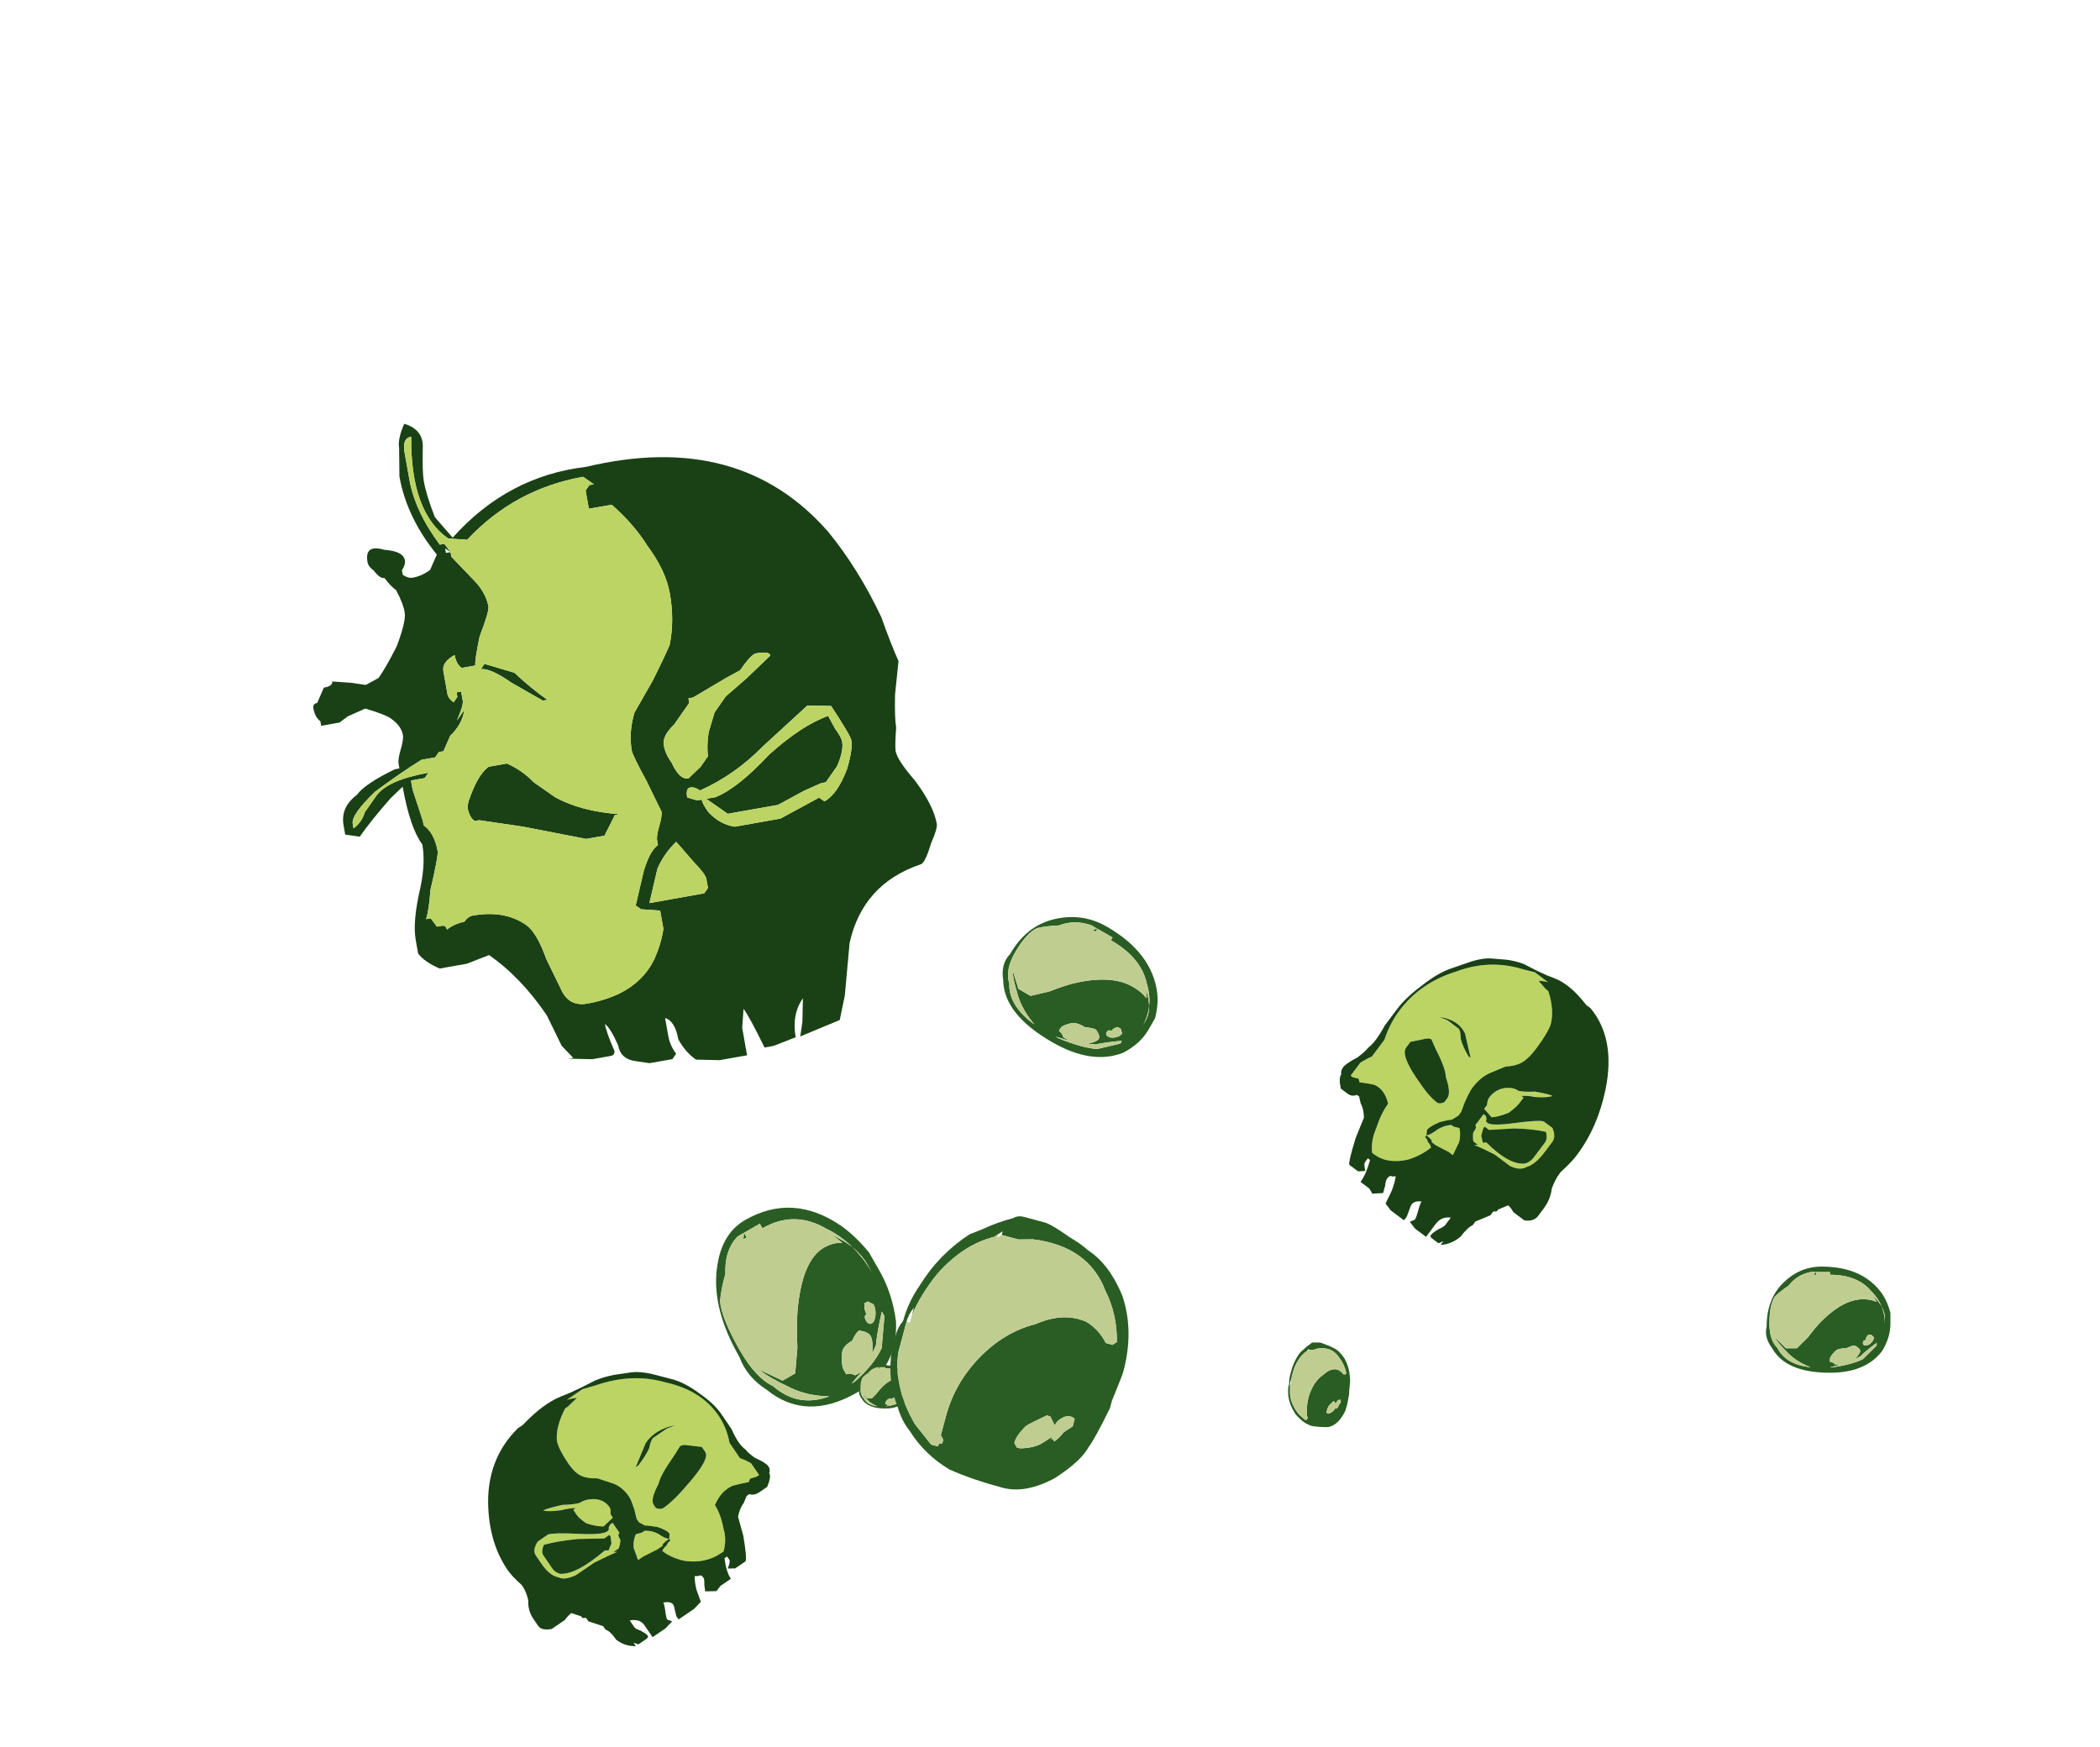 <?xml version="1.0" encoding="UTF-8" standalone="no"?>
<svg xmlns:ffdec="https://www.free-decompiler.com/flash" xmlns:xlink="http://www.w3.org/1999/xlink" ffdec:objectType="frame" height="133.9px" width="160.95px" xmlns="http://www.w3.org/2000/svg">
  <g transform="matrix(1.0, 0.0, 0.0, 1.0, 76.5, 100.75)">
    <use ffdec:characterId="227" height="6.15" transform="matrix(-3.985, 2.72, 1.775, 2.6, -25.245, 0.457)" width="4.45" xlink:href="#shape0"/>
    <use ffdec:characterId="228" height="1.95" transform="matrix(4.856, -2.788, 4.018, 7.0, -24.252, -4.444)" width="2.25" xlink:href="#shape1"/>
    <use ffdec:characterId="228" height="1.95" transform="matrix(1.732, 0.0, 0.0, 1.714, -10.641, 3.872)" width="2.25" xlink:href="#shape1"/>
    <use ffdec:characterId="229" height="3.45" transform="matrix(5.144, 1.378, -1.536, 5.734, -4.926, -9.323)" width="3.3" xlink:href="#shape2"/>
    <use ffdec:characterId="229" height="3.45" transform="matrix(1.439, 0.0, 0.0, 1.881, 22.226, 2.153)" width="3.3" xlink:href="#shape2"/>
    <use ffdec:characterId="228" height="1.95" transform="matrix(4.658, 2.674, -2.493, 4.343, 3.662, -32.401)" width="2.25" xlink:href="#shape1"/>
    <use ffdec:characterId="227" height="6.15" transform="matrix(3.379, 2.533, -2.14, 2.855, 35.651, -31.227)" width="4.45" xlink:href="#shape0"/>
    <use ffdec:characterId="229" height="3.45" transform="matrix(1.3, 0.0, 0.0, 1.952, -20.844, -35.168)" width="3.3" xlink:href="#shape2"/>
    <use ffdec:characterId="228" height="1.95" transform="matrix(4.216, 0.0, 0.0, 4.173, 58.901, -3.664)" width="2.25" xlink:href="#shape1"/>
    <use ffdec:characterId="230" height="7.35" transform="matrix(7.0, -1.242, 1.242, 7.0, -56.021, -66.404)" width="6.4" xlink:href="#shape3"/>
  </g>
  <defs>
    <g id="shape0" transform="matrix(1.0, 0.0, 0.0, 1.0, 2.25, 3.95)">
      <path d="M0.3 -3.05 Q0.35 -2.85 0.35 -2.45 0.35 -2.2 0.3 -2.05 0.25 -1.9 0.1 -1.75 0.0 -1.55 -0.05 -1.45 -0.15 -1.25 -0.15 -0.95 -0.15 -0.85 -0.1 -0.6 L-0.05 -0.4 -0.05 -0.3 -0.1 -0.15 Q-0.15 -0.1 -0.25 0.05 -0.35 0.25 -0.35 0.35 L-0.3 0.45 -0.3 0.5 Q-0.25 0.5 -0.2 0.55 -0.15 0.55 -0.1 0.6 -0.15 0.85 -0.3 1.1 -0.55 1.45 -0.85 1.45 L-0.9 1.45 Q-1.05 1.25 -1.1 1.0 -1.2 0.65 -1.2 0.4 -1.4 0.2 -1.6 0.25 -1.7 0.3 -1.85 0.4 L-1.9 0.35 -2.0 0.4 -2.05 0.4 -2.05 0.3 Q-2.05 0.2 -2.05 0.05 -2.0 -0.1 -1.95 -0.2 -1.95 -0.3 -1.95 -0.5 L-1.95 -0.65 Q-2.05 -1.0 -2.05 -1.35 -2.05 -2.1 -1.65 -2.75 -1.3 -3.4 -0.7 -3.65 L-0.5 -3.75 -0.2 -3.75 Q-0.3 -3.7 -0.35 -3.65 L-0.15 -3.6 -0.1 -3.6 Q0.2 -3.35 0.3 -3.05 M0.85 -1.6 Q0.75 -1.55 0.65 -1.45 L0.7 -1.45 0.7 -1.3 Q0.7 -1.2 0.65 -1.0 0.55 -0.8 0.45 -0.7 L0.25 -0.75 0.25 -0.85 Q0.2 -0.95 0.2 -1.0 0.2 -1.25 0.35 -1.4 0.45 -1.5 0.55 -1.5 0.65 -1.55 0.8 -1.7 1.05 -1.85 1.1 -1.85 1.05 -1.75 0.85 -1.6 M0.4 -0.6 Q0.4 -0.55 0.45 -0.55 0.55 -0.55 0.85 -0.9 1.15 -1.25 1.25 -1.3 L1.45 -1.3 Q1.6 -1.2 1.6 -1.05 1.6 -0.95 1.6 -0.8 1.6 -0.45 1.5 -0.3 1.45 -0.15 1.25 -0.1 L0.9 -0.1 Q0.65 -0.05 0.5 0.0 L0.55 -0.05 0.45 -0.05 Q0.4 -0.1 0.35 -0.2 0.35 -0.35 0.3 -0.35 L0.3 -0.65 0.35 -0.65 0.4 -0.6 M0.45 -0.4 L0.5 -0.25 Q0.55 -0.2 0.6 -0.15 L0.65 -0.2 Q1.25 -0.1 1.45 -0.35 1.5 -0.45 1.5 -0.55 1.5 -0.65 1.5 -0.75 L1.5 -0.95 Q1.5 -1.05 1.4 -1.15 1.2 -1.05 0.9 -0.8 L0.55 -0.45 0.45 -0.45 0.45 -0.4 M-1.55 -0.8 Q-1.55 -0.6 -1.05 -0.4 -0.7 -0.25 -0.5 -0.25 -0.45 -0.25 -0.4 -0.35 L-0.4 -0.45 Q-0.4 -0.6 -0.65 -0.8 -0.75 -0.95 -1.1 -1.15 L-1.25 -1.25 Q-1.3 -1.3 -1.4 -1.15 L-1.55 -0.95 Q-1.55 -0.9 -1.55 -0.8 M-0.05 -0.05 L0.0 -0.05 0.1 -0.1 Q0.2 0.0 0.25 0.15 L0.3 0.45 0.2 0.45 -0.05 0.5 -0.15 0.5 Q-0.15 0.45 -0.3 0.45 -0.25 0.4 -0.2 0.2 -0.15 0.05 -0.05 -0.05 M-0.55 -1.45 L-0.5 -1.45 Q-0.55 -1.5 -0.7 -1.65 -0.8 -1.75 -0.85 -1.8 -1.1 -1.95 -1.4 -1.75 L-1.25 -1.8 -1.0 -1.8 Q-0.95 -1.8 -0.85 -1.65 -0.75 -1.55 -0.55 -1.45" fill="#bcd463" fill-rule="evenodd" stroke="none"/>
      <path d="M0.6 -3.85 L0.7 -3.85 Q1.4 -3.65 1.8 -2.65 2.1 -1.9 2.1 -1.15 2.1 -0.95 2.05 -0.65 L2.05 -0.6 Q2.05 -0.45 2.1 -0.25 2.2 -0.05 2.2 0.2 2.2 0.35 2.2 0.4 2.2 0.55 2.05 0.65 L1.8 0.65 Q1.7 0.6 1.65 0.6 L1.55 0.8 1.55 0.85 1.5 0.9 1.5 1.0 Q1.45 1.1 1.35 1.3 L1.35 1.4 Q1.3 1.5 1.3 1.75 1.25 2.0 1.1 2.15 L1.1 2.05 1.05 2.15 0.9 2.15 Q0.85 2.15 0.85 2.1 0.85 2.05 0.9 1.9 0.95 1.8 0.95 1.75 0.95 1.7 0.95 1.65 L0.95 1.55 Q0.8 1.65 0.8 1.85 L0.8 2.2 0.55 2.2 0.4 2.15 0.45 2.05 Q0.45 2.0 0.4 1.85 0.35 1.7 0.35 1.65 0.2 1.75 0.25 1.9 L0.3 2.1 0.3 2.2 0.0 2.2 -0.15 2.15 -0.2 1.85 Q-0.25 1.65 -0.3 1.55 L-0.35 1.6 Q-0.4 1.6 -0.4 1.7 -0.4 1.75 -0.35 1.85 L-0.3 2.0 -0.45 2.15 -0.55 2.1 -0.75 2.1 Q-0.75 1.9 -0.85 1.6 L-0.9 1.6 -0.9 1.7 Q-0.9 1.75 -0.8 1.85 L-0.9 1.95 -1.1 1.95 Q-1.15 1.9 -1.3 1.4 L-1.4 0.95 Q-1.5 0.8 -1.6 0.75 L-1.7 0.65 -1.75 0.65 Q-1.8 0.75 -1.9 0.75 L-2.05 0.75 Q-2.2 0.6 -2.2 0.5 -2.25 0.45 -2.25 0.35 -2.25 0.25 -2.15 0.0 -2.1 -0.2 -2.1 -0.3 -2.05 -0.5 -2.1 -0.9 -2.1 -1.1 -2.1 -1.35 -2.1 -1.65 -2.0 -2.05 -1.9 -2.5 -1.75 -2.75 L-1.55 -3.1 Q-1.4 -3.35 -1.25 -3.45 L-1.05 -3.6 Q-0.9 -3.7 -0.75 -3.75 L-0.5 -3.8 -0.3 -3.85 -0.15 -3.9 Q0.15 -4.0 0.6 -3.85 M0.3 -3.05 Q0.2 -3.35 -0.1 -3.6 L-0.15 -3.6 -0.35 -3.65 Q-0.3 -3.7 -0.2 -3.75 L-0.5 -3.75 -0.7 -3.65 Q-1.3 -3.4 -1.65 -2.75 -2.05 -2.1 -2.05 -1.35 -2.05 -1.0 -1.95 -0.65 L-1.95 -0.5 Q-1.95 -0.3 -1.95 -0.2 -2.0 -0.1 -2.05 0.05 -2.05 0.2 -2.05 0.3 L-2.05 0.4 -2.0 0.4 -1.9 0.35 -1.85 0.4 Q-1.7 0.3 -1.6 0.25 -1.4 0.2 -1.2 0.4 -1.2 0.65 -1.1 1.0 -1.05 1.25 -0.9 1.45 L-0.85 1.45 Q-0.55 1.45 -0.3 1.1 -0.15 0.85 -0.1 0.6 -0.15 0.55 -0.2 0.55 -0.25 0.5 -0.3 0.5 L-0.3 0.45 -0.35 0.35 Q-0.35 0.25 -0.25 0.05 -0.15 -0.1 -0.1 -0.15 L-0.05 -0.3 -0.05 -0.4 -0.1 -0.6 Q-0.15 -0.85 -0.15 -0.95 -0.15 -1.25 -0.05 -1.45 0.0 -1.55 0.1 -1.75 0.25 -1.9 0.3 -2.05 0.35 -2.2 0.35 -2.45 0.35 -2.85 0.3 -3.05 M-1.55 -0.8 Q-1.55 -0.9 -1.55 -0.95 L-1.4 -1.15 Q-1.3 -1.3 -1.25 -1.25 L-1.1 -1.15 Q-0.75 -0.95 -0.65 -0.8 -0.4 -0.6 -0.4 -0.45 L-0.4 -0.35 Q-0.45 -0.25 -0.5 -0.25 -0.7 -0.25 -1.05 -0.4 -1.55 -0.6 -1.55 -0.8 M0.45 -0.4 L0.45 -0.45 0.55 -0.45 0.9 -0.8 Q1.2 -1.05 1.4 -1.15 1.5 -1.05 1.5 -0.95 L1.5 -0.75 Q1.5 -0.65 1.5 -0.55 1.5 -0.45 1.45 -0.35 1.25 -0.1 0.65 -0.2 L0.6 -0.15 Q0.55 -0.2 0.5 -0.25 L0.45 -0.4 M0.4 -0.6 L0.35 -0.65 0.3 -0.65 0.3 -0.35 Q0.35 -0.35 0.35 -0.2 0.4 -0.1 0.45 -0.05 L0.55 -0.05 0.5 0.0 Q0.65 -0.05 0.9 -0.1 L1.25 -0.1 Q1.45 -0.15 1.5 -0.3 1.6 -0.45 1.6 -0.8 1.6 -0.95 1.6 -1.05 1.6 -1.2 1.45 -1.3 L1.25 -1.3 Q1.15 -1.25 0.85 -0.9 0.55 -0.55 0.45 -0.55 0.4 -0.55 0.4 -0.6 M0.85 -1.6 Q1.05 -1.75 1.1 -1.85 1.05 -1.85 0.8 -1.7 0.65 -1.55 0.55 -1.5 0.45 -1.5 0.35 -1.4 0.2 -1.25 0.2 -1.0 0.2 -0.95 0.25 -0.85 L0.25 -0.75 0.45 -0.7 Q0.55 -0.8 0.65 -1.0 0.7 -1.2 0.7 -1.3 L0.7 -1.45 0.65 -1.45 Q0.75 -1.55 0.85 -1.6 M-0.55 -1.45 Q-0.75 -1.55 -0.85 -1.65 -0.95 -1.8 -1.0 -1.8 L-1.25 -1.8 -1.4 -1.75 Q-1.1 -1.95 -0.85 -1.8 -0.8 -1.75 -0.7 -1.65 -0.55 -1.5 -0.5 -1.45 L-0.55 -1.45 M-0.05 -0.05 Q-0.15 0.05 -0.2 0.2 -0.25 0.4 -0.3 0.45 -0.15 0.45 -0.15 0.5 L-0.05 0.5 0.2 0.45 0.3 0.45 0.25 0.15 Q0.2 0.0 0.1 -0.1 L0.0 -0.05 -0.05 -0.05" fill="#1a4115" fill-rule="evenodd" stroke="none"/>
    </g>
    <g id="shape1" transform="matrix(1.0, 0.0, 0.0, 1.0, 1.15, 0.95)">
      <path d="M-0.25 -0.8 L-0.3 -0.8 -0.25 -0.85 -0.25 -0.8" fill="#006600" fill-rule="evenodd" stroke="none"/>
      <path d="M0.75 -0.45 Q0.9 -0.3 0.95 -0.2 1.0 -0.1 1.0 0.0 1.0 0.15 1.0 0.3 1.0 0.2 1.0 0.1 1.0 -0.25 0.75 -0.5 0.5 -0.8 0.0 -0.8 L0.0 -0.85 Q-0.15 -0.85 -0.25 -0.85 L-0.35 -0.85 Q-0.6 -0.8 -0.75 -0.6 -0.9 -0.5 -1.0 -0.4 -1.1 -0.25 -1.1 0.1 -1.1 0.4 -0.95 0.55 -0.8 0.85 -0.35 0.9 -0.6 0.8 -0.75 0.65 -0.95 0.45 -1.0 0.35 -0.9 0.45 -0.8 0.55 L-0.7 0.55 Q-0.65 0.55 -0.6 0.55 L-0.4 0.35 Q-0.25 0.15 -0.15 0.05 0.25 -0.35 0.6 -0.35 0.75 -0.35 0.85 -0.3 0.8 -0.4 0.75 -0.45 M1.1 -0.1 Q1.1 0.0 1.1 0.1 1.1 0.35 0.95 0.6 0.65 1.0 0.0 1.0 -0.8 1.0 -1.05 0.55 -1.2 0.35 -1.15 0.15 -1.15 -0.35 -0.85 -0.65 -0.55 -0.95 -0.15 -0.95 0.6 -0.95 0.95 -0.45 1.05 -0.3 1.1 -0.1 M0.85 0.5 L0.85 0.45 Q0.65 0.6 0.55 0.7 L0.45 0.75 Q0.55 0.65 0.55 0.6 0.55 0.55 0.45 0.5 0.4 0.5 0.3 0.55 0.15 0.55 0.1 0.6 0.0 0.7 0.0 0.75 L0.0 0.8 Q0.05 0.8 0.1 0.85 L0.2 0.85 0.0 0.9 0.05 0.9 Q0.4 0.85 0.6 0.75 0.7 0.65 0.85 0.5 M0.8 0.35 L0.75 0.3 0.7 0.3 Q0.65 0.35 0.65 0.4 0.6 0.4 0.6 0.45 0.6 0.5 0.65 0.5 0.7 0.5 0.75 0.45 0.8 0.4 0.8 0.35" fill="#2a5d23" fill-rule="evenodd" stroke="none"/>
      <path d="M0.75 -0.45 Q0.8 -0.4 0.85 -0.3 0.75 -0.35 0.6 -0.35 0.25 -0.35 -0.15 0.05 -0.25 0.15 -0.4 0.35 L-0.6 0.55 Q-0.65 0.55 -0.7 0.55 L-0.8 0.55 Q-0.9 0.45 -1.0 0.35 -0.95 0.45 -0.75 0.65 -0.6 0.8 -0.35 0.9 -0.8 0.85 -0.95 0.55 -1.1 0.4 -1.1 0.1 -1.1 -0.25 -1.0 -0.4 -0.9 -0.5 -0.75 -0.6 -0.6 -0.8 -0.35 -0.85 L-0.25 -0.85 Q-0.15 -0.85 0.0 -0.85 L0.0 -0.8 Q0.5 -0.8 0.75 -0.5 1.0 -0.25 1.0 0.1 1.0 0.2 1.0 0.3 1.0 0.15 1.0 0.0 1.0 -0.1 0.95 -0.2 0.9 -0.3 0.75 -0.45 M0.8 0.35 Q0.8 0.4 0.75 0.45 0.7 0.5 0.65 0.5 0.6 0.5 0.6 0.45 0.6 0.4 0.65 0.4 0.65 0.35 0.7 0.3 L0.75 0.3 0.8 0.35 M0.85 0.5 Q0.7 0.65 0.6 0.75 0.4 0.85 0.05 0.9 L0.0 0.9 0.2 0.85 0.1 0.85 Q0.05 0.8 0.0 0.8 L0.0 0.75 Q0.0 0.7 0.1 0.6 0.15 0.55 0.3 0.55 0.4 0.5 0.45 0.5 0.55 0.55 0.55 0.6 0.55 0.65 0.45 0.75 L0.55 0.7 Q0.65 0.6 0.85 0.45 L0.85 0.5 M-0.25 -0.8 L-0.25 -0.85 -0.3 -0.8 -0.25 -0.8" fill="#c0cd91" fill-rule="evenodd" stroke="none"/>
    </g>
    <g id="shape2" transform="matrix(1.0, 0.0, 0.0, 1.0, 1.65, 1.7)">
      <path d="M-0.55 1.55 L-0.55 1.55" fill="#009900" fill-rule="evenodd" stroke="none"/>
      <path d="M-1.55 0.0 Q-1.55 0.1 -1.55 0.2 L-1.55 0.4 Q-1.5 0.85 -1.05 1.25 -0.9 1.35 -0.75 1.45 L-0.65 1.45 Q-0.65 1.4 -0.6 1.4 L-0.6 1.35 -0.65 1.3 -0.65 1.05 Q-0.65 0.6 -0.4 0.2 -0.15 -0.2 0.25 -0.4 0.6 -0.65 0.95 -0.6 1.15 -0.55 1.3 -0.4 L1.4 -0.4 1.45 -0.45 Q1.35 -0.8 1.1 -1.05 0.9 -1.3 0.6 -1.4 0.3 -1.5 -0.1 -1.45 L-0.3 -1.4 -0.4 -1.4 Q-0.5 -1.4 -0.55 -1.4 L-0.55 -1.45 -0.6 -1.4 -0.65 -1.35 Q-1.05 -1.15 -1.3 -0.7 -1.45 -0.4 -1.5 -0.1 L-1.5 0.0 -1.5 -0.2 Q-1.55 -0.1 -1.55 0.0 M0.7 -1.5 Q1.05 -1.4 1.35 -1.05 1.65 -0.65 1.65 -0.1 1.65 -0.05 1.6 0.3 L1.6 0.4 Q1.5 0.85 1.45 0.95 1.4 1.15 1.1 1.45 0.75 1.75 0.4 1.75 -0.05 1.75 -0.4 1.7 -0.8 1.6 -1.1 1.35 -1.25 1.25 -1.35 1.1 -1.6 0.8 -1.65 0.4 L-1.65 0.2 Q-1.65 0.1 -1.6 0.0 -1.6 -0.25 -1.5 -0.5 -1.35 -0.95 -1.0 -1.3 L-0.85 -1.4 Q-0.65 -1.55 -0.45 -1.65 -0.4 -1.7 -0.3 -1.7 L-0.25 -1.7 Q-0.15 -1.7 0.0 -1.7 0.1 -1.7 0.4 -1.6 0.6 -1.55 0.7 -1.5 M1.5 0.25 L1.5 0.25 M0.8 0.7 L0.75 0.7 Q0.55 0.85 0.5 0.9 0.4 1.05 0.4 1.15 L0.45 1.2 0.5 1.2 Q0.7 1.15 0.8 1.05 L0.9 0.95 0.9 1.0 Q0.9 0.95 0.95 1.0 1.0 0.95 1.05 0.85 L1.15 0.75 1.15 0.65 Q1.05 0.6 0.95 0.7 0.9 0.75 0.9 0.8 L0.8 0.7 M-0.55 1.55 L-0.55 1.55" fill="#2a5d23" fill-rule="evenodd" stroke="none"/>
      <path d="M-0.55 -1.4 Q-0.5 -1.4 -0.4 -1.4 L-0.3 -1.4 -0.1 -1.45 Q0.3 -1.5 0.6 -1.4 0.9 -1.3 1.1 -1.05 1.35 -0.8 1.45 -0.45 L1.4 -0.4 1.3 -0.4 Q1.15 -0.55 0.95 -0.6 0.6 -0.65 0.25 -0.4 -0.15 -0.2 -0.4 0.2 -0.65 0.6 -0.65 1.05 L-0.65 1.3 -0.6 1.35 -0.6 1.4 Q-0.65 1.4 -0.65 1.45 L-0.75 1.45 Q-0.9 1.35 -1.05 1.25 -1.5 0.85 -1.55 0.4 L-1.55 0.2 Q-1.55 0.1 -1.55 0.0 L-1.5 0.0 -1.5 -0.1 Q-1.45 -0.4 -1.3 -0.7 -1.05 -1.15 -0.65 -1.35 L-0.6 -1.4 -0.6 -1.35 -0.55 -1.4 M0.8 0.7 L0.9 0.8 Q0.9 0.75 0.95 0.7 1.05 0.6 1.15 0.65 L1.15 0.75 1.05 0.85 Q1.0 0.95 0.95 1.0 0.9 0.95 0.9 1.0 L0.9 0.95 0.8 1.05 Q0.7 1.15 0.5 1.2 L0.45 1.2 0.4 1.15 Q0.4 1.05 0.5 0.9 0.55 0.85 0.75 0.7 L0.8 0.7" fill="#c0cd91" fill-rule="evenodd" stroke="none"/>
    </g>
    <g id="shape3" transform="matrix(1.0, 0.0, 0.0, 1.0, 3.5, 5.05)">
      <path d="M0.35 -3.3 Q0.25 -3.55 0.05 -3.8 L-0.2 -3.8 -0.2 -4.0 -0.15 -4.05 -0.1 -4.05 -0.2 -4.15 Q-0.95 -4.15 -1.55 -3.7 L-1.75 -3.75 Q-2.1 -4.1 -1.95 -4.9 -2.05 -4.9 -2.05 -4.75 L-2.05 -4.45 Q-2.05 -4.1 -1.85 -3.7 L-1.8 -3.7 -1.75 -3.6 -1.75 -3.55 -1.55 -3.25 Q-1.45 -3.1 -1.45 -2.95 -1.45 -2.9 -1.6 -2.65 -1.7 -2.4 -1.7 -2.35 L-1.85 -2.35 Q-1.9 -2.4 -1.9 -2.5 -2.05 -2.45 -2.05 -2.35 -2.05 -2.3 -2.05 -2.2 L-2.05 -2.1 Q-2.05 -2.05 -2.0 -2.0 L-1.95 -2.05 -1.95 -2.1 -1.9 -2.1 -1.9 -2.0 Q-1.9 -1.95 -2.0 -1.8 -1.95 -1.85 -1.9 -1.9 -1.95 -1.75 -2.1 -1.65 L-2.2 -1.5 -2.25 -1.5 -2.3 -1.45 -2.45 -1.45 Q-2.7 -1.35 -3.0 -1.2 -3.3 -1.0 -3.3 -0.9 L-3.3 -0.85 Q-3.2 -0.9 -3.15 -1.0 L-3.0 -1.15 Q-2.85 -1.3 -2.4 -1.3 L-2.45 -1.25 -2.6 -1.25 -2.6 -1.15 -2.55 -0.8 -2.55 -0.75 Q-2.45 -0.65 -2.45 -0.45 -2.45 -0.4 -2.6 -0.05 -2.65 0.15 -2.7 0.25 L-2.65 0.25 -2.6 0.35 -2.55 0.35 Q-2.5 0.35 -2.5 0.4 -2.4 0.35 -2.3 0.35 -2.25 0.3 -2.2 0.3 -1.85 0.3 -1.65 0.5 -1.55 0.6 -1.5 0.9 L-1.4 1.25 Q-1.35 1.45 -1.15 1.45 -0.6 1.45 -0.35 1.1 -0.25 0.95 -0.2 0.8 -0.2 0.7 -0.2 0.65 L-0.2 0.6 -0.4 0.55 -0.45 0.5 -0.3 0.15 Q-0.2 -0.05 -0.1 -0.1 L-0.1 -0.15 Q-0.1 -0.2 -0.05 -0.3 0.0 -0.4 0.0 -0.45 L-0.1 -0.8 Q-0.2 -1.1 -0.2 -1.15 -0.2 -1.35 -0.1 -1.55 L0.15 -1.85 Q0.3 -2.05 0.4 -2.2 0.5 -2.45 0.5 -2.75 0.5 -3.0 0.35 -3.3 M0.7 -0.3 Q0.6 -0.4 0.5 -0.5 L0.6 -0.5 Q0.85 -0.55 1.25 -0.85 1.65 -1.1 1.95 -1.15 L2.0 -1.0 Q2.05 -0.9 2.05 -0.85 2.05 -0.75 1.95 -0.6 L1.8 -0.45 1.75 -0.45 1.55 -0.4 Q1.4 -0.35 1.25 -0.3 L0.7 -0.3 M0.35 -0.65 Q0.3 -0.65 0.3 -0.55 L0.4 -0.5 0.45 -0.5 Q0.45 -0.45 0.5 -0.35 0.6 -0.2 0.75 -0.15 L1.25 -0.15 1.7 -0.3 1.75 -0.25 Q1.9 -0.3 2.05 -0.55 2.15 -0.75 2.15 -0.85 2.15 -0.9 2.0 -1.25 L1.75 -1.3 1.2 -0.95 Q0.85 -0.7 0.45 -0.6 0.4 -0.65 0.35 -0.65 M1.1 -1.8 L0.95 -1.75 0.55 -1.6 0.5 -1.6 0.5 -1.55 0.3 -1.35 Q0.15 -1.25 0.15 -1.15 0.15 -1.05 0.2 -0.95 0.25 -0.75 0.35 -0.75 L0.5 -0.85 0.6 -0.95 Q0.6 -1.05 0.65 -1.2 L0.75 -1.4 0.9 -1.55 1.15 -1.7 1.45 -1.9 Q1.45 -1.95 1.3 -1.95 1.25 -1.95 1.1 -1.8 M2.6 -0.65 Q2.6 -0.55 2.75 -0.3 2.9 0.0 2.9 0.2 2.9 0.25 2.8 0.4 2.7 0.6 2.65 0.6 2.0 0.7 1.75 1.3 L1.6 1.85 1.5 2.1 1.05 2.2 1.1 2.05 1.15 1.8 Q1.0 1.95 1.0 2.2 L0.75 2.25 0.65 2.25 Q0.55 1.9 0.5 1.8 L0.45 2.0 Q0.45 2.15 0.45 2.25 L0.45 2.3 0.15 2.3 -0.1 2.25 Q-0.2 2.15 -0.25 2.0 -0.25 1.8 -0.35 1.75 L-0.35 1.95 Q-0.35 2.05 -0.3 2.15 L-0.35 2.2 -0.6 2.2 -0.75 2.15 Q-0.9 2.1 -0.9 1.95 -0.95 1.75 -1.0 1.7 -1.0 1.8 -0.95 2.0 -0.95 2.05 -1.0 2.05 L-1.2 2.05 -1.45 2.0 -1.4 2.0 -1.5 1.85 -1.6 1.5 Q-1.8 1.05 -2.1 0.75 L-2.35 0.8 Q-2.5 0.8 -2.65 0.8 -2.8 0.7 -2.85 0.6 -2.85 0.55 -2.85 0.45 -2.85 0.25 -2.7 -0.1 -2.6 -0.35 -2.6 -0.55 -2.7 -0.75 -2.7 -1.2 L-2.85 -1.1 Q-3.1 -0.9 -3.25 -0.75 L-3.4 -0.8 -3.4 -0.9 Q-3.4 -1.1 -3.2 -1.2 -3.1 -1.3 -2.75 -1.4 L-2.7 -1.4 -2.7 -1.45 Q-2.7 -1.5 -2.65 -1.6 -2.6 -1.7 -2.6 -1.75 -2.6 -1.85 -2.7 -1.95 -2.75 -2.0 -2.95 -2.1 L-3.15 -2.05 -3.25 -2.0 -3.45 -2.0 -3.45 -2.05 Q-3.5 -2.1 -3.5 -2.2 -3.5 -2.25 -3.45 -2.25 L-3.35 -2.4 Q-3.25 -2.4 -3.25 -2.45 L-3.05 -2.4 -2.9 -2.35 -2.75 -2.4 Q-2.65 -2.5 -2.5 -2.7 -2.35 -2.95 -2.35 -3.05 -2.35 -3.15 -2.4 -3.3 -2.45 -3.35 -2.5 -3.45 -2.55 -3.45 -2.6 -3.55 -2.65 -3.6 -2.65 -3.65 -2.65 -3.85 -2.45 -3.75 -2.25 -3.7 -2.25 -3.6 -2.25 -3.55 -2.3 -3.5 L-2.3 -3.45 Q-2.25 -3.4 -2.2 -3.4 -2.1 -3.4 -2.0 -3.45 L-1.9 -3.6 Q-2.15 -4.05 -2.15 -4.5 L-2.1 -4.8 Q-2.1 -4.9 -2.0 -5.05 -1.8 -4.95 -1.85 -4.75 -1.9 -4.5 -1.9 -4.4 -1.9 -4.25 -1.85 -4.0 L-1.7 -3.75 Q-1.0 -4.3 -0.15 -4.25 1.55 -4.35 2.3 -3.1 2.55 -2.65 2.7 -2.1 2.75 -1.8 2.8 -1.6 L2.7 -1.25 Q2.65 -1.0 2.65 -0.9 2.6 -0.7 2.6 -0.65 M0.35 0.45 L0.35 0.35 Q0.35 0.3 0.25 0.15 L0.1 -0.1 Q-0.05 0.0 -0.15 0.15 L-0.3 0.5 0.3 0.5 0.35 0.45 M-1.8 -3.65 L-1.8 -3.6 -1.75 -3.6 -1.8 -3.65 M-1.95 -0.7 L-2.0 -0.7 Q-2.05 -0.75 -2.05 -0.85 -2.05 -0.9 -1.95 -1.05 -1.85 -1.2 -1.75 -1.25 L-1.55 -1.25 Q-1.4 -1.15 -1.3 -1.0 L-1.1 -0.8 Q-0.85 -0.6 -0.45 -0.5 L-0.5 -0.5 -0.65 -0.3 -0.85 -0.3 -1.5 -0.55 -1.95 -0.7 M-1.65 -2.3 L-1.6 -2.35 Q-1.5 -2.3 -1.3 -2.2 -1.15 -2.0 -1.0 -1.85 L-1.05 -1.85 -1.35 -2.1 Q-1.55 -2.3 -1.65 -2.3" fill="#1a4115" fill-rule="evenodd" stroke="none"/>
      <path d="M0.35 -3.3 Q0.5 -3.0 0.5 -2.75 0.5 -2.45 0.4 -2.2 0.3 -2.05 0.15 -1.85 L-0.1 -1.55 Q-0.2 -1.35 -0.2 -1.15 -0.2 -1.1 -0.1 -0.8 L0.0 -0.45 Q0.0 -0.4 -0.05 -0.3 -0.1 -0.2 -0.1 -0.15 L-0.1 -0.1 Q-0.2 -0.05 -0.3 0.15 L-0.45 0.5 -0.4 0.55 -0.2 0.6 -0.2 0.65 Q-0.2 0.7 -0.2 0.8 -0.25 0.95 -0.35 1.1 -0.6 1.45 -1.15 1.45 -1.35 1.45 -1.4 1.25 L-1.5 0.9 Q-1.55 0.6 -1.65 0.5 -1.85 0.3 -2.2 0.3 -2.25 0.3 -2.3 0.35 -2.4 0.35 -2.5 0.4 -2.5 0.35 -2.55 0.35 L-2.6 0.35 -2.65 0.25 -2.7 0.25 Q-2.65 0.15 -2.6 -0.05 -2.45 -0.4 -2.45 -0.45 -2.45 -0.65 -2.55 -0.75 L-2.55 -0.8 -2.6 -1.15 -2.6 -1.25 -2.45 -1.25 -2.4 -1.3 Q-2.85 -1.3 -3.0 -1.15 L-3.15 -1.0 Q-3.2 -0.9 -3.3 -0.85 L-3.3 -0.9 Q-3.3 -1.0 -3.0 -1.2 -2.7 -1.35 -2.45 -1.45 L-2.3 -1.45 -2.25 -1.5 -2.2 -1.5 -2.1 -1.65 Q-1.95 -1.75 -1.9 -1.9 -1.95 -1.85 -2.0 -1.8 -1.9 -1.95 -1.9 -2.0 L-1.9 -2.1 -1.95 -2.1 -1.95 -2.05 -2.0 -2.0 Q-2.05 -2.05 -2.05 -2.1 L-2.05 -2.2 Q-2.05 -2.3 -2.05 -2.35 -2.05 -2.45 -1.9 -2.5 -1.9 -2.4 -1.85 -2.35 L-1.7 -2.35 Q-1.7 -2.4 -1.6 -2.65 -1.45 -2.9 -1.45 -2.95 -1.45 -3.1 -1.55 -3.25 L-1.75 -3.55 -1.75 -3.6 -1.8 -3.7 -1.85 -3.7 Q-2.05 -4.1 -2.05 -4.45 L-2.05 -4.75 Q-2.05 -4.9 -1.95 -4.9 -2.1 -4.1 -1.75 -3.75 L-1.55 -3.7 Q-0.95 -4.15 -0.2 -4.15 L-0.1 -4.05 -0.15 -4.05 -0.2 -4.0 -0.2 -3.8 0.05 -3.8 Q0.25 -3.55 0.35 -3.3 M1.1 -1.8 Q1.25 -1.95 1.3 -1.95 1.45 -1.95 1.45 -1.9 L1.15 -1.7 0.9 -1.55 0.75 -1.4 0.65 -1.2 Q0.6 -1.05 0.6 -0.95 L0.5 -0.85 0.35 -0.75 Q0.25 -0.75 0.2 -0.95 0.15 -1.05 0.15 -1.15 0.15 -1.25 0.3 -1.35 L0.5 -1.55 0.5 -1.6 0.55 -1.6 0.95 -1.75 1.1 -1.8 M0.35 -0.65 Q0.4 -0.65 0.45 -0.6 0.85 -0.7 1.2 -0.95 L1.75 -1.3 2.0 -1.25 Q2.15 -0.9 2.15 -0.85 2.15 -0.75 2.05 -0.55 1.9 -0.3 1.75 -0.25 L1.7 -0.3 1.25 -0.15 0.75 -0.15 Q0.6 -0.2 0.5 -0.35 0.45 -0.45 0.45 -0.5 L0.4 -0.5 0.3 -0.55 Q0.3 -0.65 0.35 -0.65 M0.7 -0.3 L1.25 -0.3 Q1.4 -0.35 1.55 -0.4 L1.75 -0.45 1.8 -0.45 1.95 -0.6 Q2.05 -0.75 2.05 -0.85 2.05 -0.9 2.0 -1.0 L1.95 -1.15 Q1.65 -1.1 1.25 -0.85 0.85 -0.55 0.6 -0.5 L0.5 -0.5 Q0.6 -0.4 0.7 -0.3 M0.35 0.45 L0.3 0.5 -0.3 0.5 -0.15 0.15 Q-0.05 0.0 0.1 -0.1 L0.25 0.15 Q0.35 0.3 0.35 0.35 L0.35 0.45 M-1.65 -2.3 Q-1.55 -2.3 -1.35 -2.1 L-1.05 -1.85 -1.0 -1.85 Q-1.15 -2.0 -1.3 -2.2 -1.5 -2.3 -1.6 -2.35 L-1.65 -2.3 M-1.95 -0.7 L-1.5 -0.55 -0.85 -0.3 -0.65 -0.3 -0.5 -0.5 -0.45 -0.5 Q-0.85 -0.6 -1.1 -0.8 L-1.3 -1.0 Q-1.4 -1.15 -1.55 -1.25 L-1.75 -1.25 Q-1.85 -1.2 -1.95 -1.05 -2.05 -0.9 -2.05 -0.85 -2.05 -0.75 -2.0 -0.7 L-1.95 -0.7" fill="#bcd463" fill-rule="evenodd" stroke="none"/>
    </g>
  </defs>
</svg>
